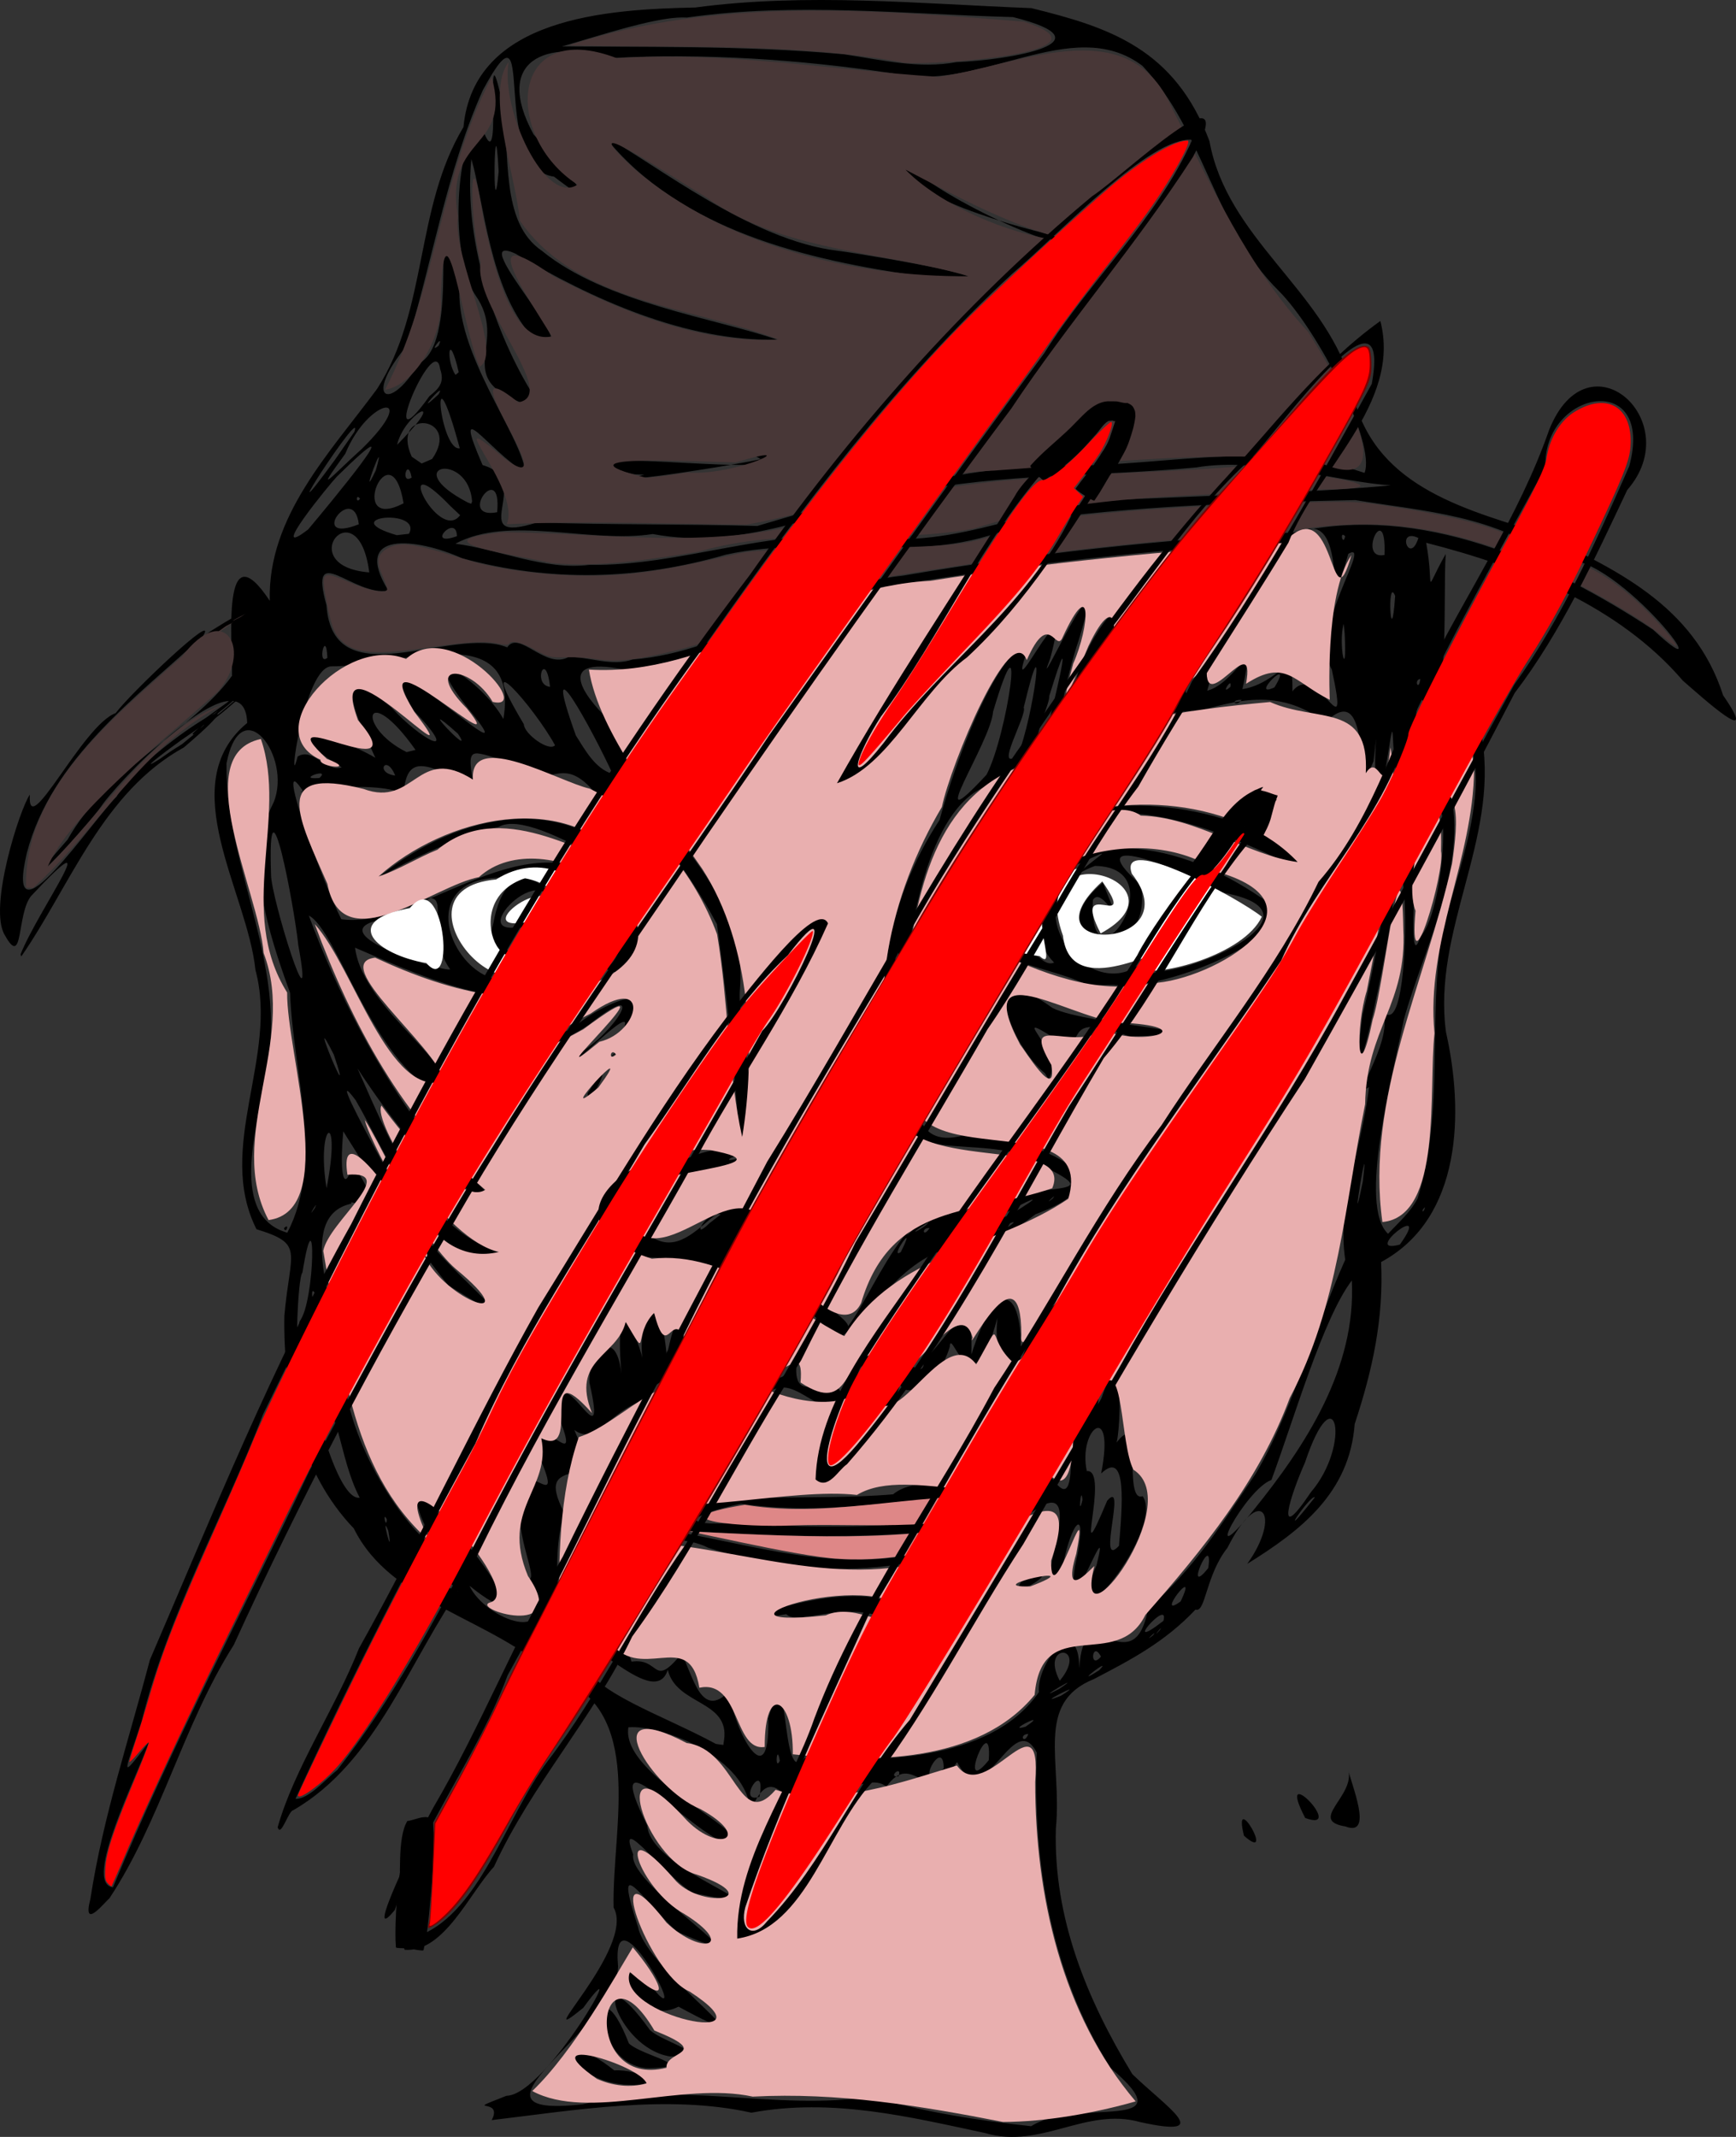 <svg xmlns="http://www.w3.org/2000/svg" width="1383.991" height="1702.797"><rect width="100%" height="100%" fill="#333333" stroke="none"/><path d="M815.89 2036.823c-60.36-12.906-122.085-28.18-186.468-16.25-66.771-14.898-141.85-1.791-207.04 5.916 10.047-18.984-25.666-4.63 11.792-19.393 32.047-.454 103.226-127.66 61.164-70.025-46.03 37.359 42.342-48.017 24.239-79.984-1.446-64.35 26.65-158.64-47.951-184.82-49.415-46.03-129.592-57.125-159.128-117.222-42.836-44.57-56.462-109.403-55.395-169.54 4.547-52.016 16.43-57.02-22.242-68.93-32.857-65.34 17.764-137.635-.828-206.643-6.368-62.091-65.72-147.814-6.587-196.765-1.64-55.65-93.169 35.763-114.552 63.877-18.696 27.169-80.467 87.941-28.547 28.985 30.476-55.13 99.22-86.41 131.024-130.473.463-26.106-8.851-118.288 30.09-59.734-1.853-67.065 48.078-118.09 85.518-168.803 40.897-63.43 29.844-143.648 68.905-208.707 8.326-87.781 115.492-93.8 184.766-95.25 88.996-11.884 178.526-2.99 267.993.503C915.245 358.95 967 376.08 994.588 449.476c13.903 76.847 89.36 117.565 112.162 190.025 11.782 80.502 81.82 100.727 148.118 121.217 62.766 29.118 126.123 58.482 149.245 130.438 31.377 45.418-17.823.602-32-11.61-51.488-60.015-129.75-90.848-204.729-109.947 6.984 38.215-2.872 41.29 15.612 8.89-2.55 33.424 4.424 141.445-19.73 115.539-21.71 48.716 54.136-30.724 48.847 32.18 12.68 80.666-39.74 152.5-28.936 233.284 14.25 63.12 13.098 148.4-51.731 183.245 2.11 44.786-6.656 85.531-21.053 129.085-4.108 54.978-43.047 84.971-85.67 111.418 28.1-39.145 10.349-64.92-15.788-12.744-17.29 21.672-17.388 52.193-25.447 49.177-24.489 25.866-50.867 39.645-80.892 55.322-47.589 19.058-25.218 65.463-30.424 119.128-2.075 71.617 25.007 136.64 60.99 195.769 27.404 26.579 66.97 51.504 6.284 38.188-43.244-12.206-79.243 21.84-123.556 8.743m36.621-5.48c36.384-23.434 125.461 6.591 63.204-46.55-47.355-74.794-62.185-163.702-58.797-251.143-18.965-36.764-40.97 50.977-63.49 7.556-25.637 38.38-34.364-10.645-56.379 19.537-16.67-14.044-58.34 22.365-63.227 4.32-13.57 28.03-25.423-33.551-45.314 15.804-1.217-42.343-69.729-69.65-97.146-67.378-6.68 41.238 109.724 87.309 76.804 92.213-34.329-15.146-100.07-91.349-61.786-13.944 2.679 37.837 124.03 71.204 36.662 53.865-23.534-14.213-61.638-66.672-47.843-30.902-5.094 25.462 120.638 100.185 34.602 61.361-29.264-27.333-50.904-65.38-30.622-3.122 7.146 35.712 117.744 109.522 32.13 63.118-38.42 19.924-60.314-61.234-15.533-9.08 20.313 19.581-38.418-86.749-32.639-23.032-1.034 51.022-136.258 121.65-28.385 109.954 76.019-19.687 151.836 5.64 230.17-6.144 41.768 12.265 85.944 19.106 127.589 23.567m-324.398-33.106c-48.547-4.41-56.153-49.658-8-11.38 20.72-1.193 44.62 13.326 8 11.38m19.878-13.058c-47.708-1.088-44.178-90.916-16.17-19.772 10.861 10.127 56.636 18.46 16.17 19.772m16.58-9.412c-44.922-7.175-63.216-86.765-16.011-21.046 10.298 9.859 53.448 20.441 16.01 21.046m71.311-206.945c5.628-31.8-19.295 6.475 0 0m62.189-12.793c-13.564-.64-7.49 14.135 0 0m21.375-1.54c-4.595-6.345-7.955 7.612 0 0m27.333-1.89c3.361-9.987-9.622 1.284 0 0m35.97-6.363c-.003-27.69-25.673 21.781 0 0m35.914-6.528c3.026-42.82-26.2 32.05 0 0m-166.57.448c-2.394-14.73-4.213 8.873 0 0m20.02-2.334c52.873 2.83 146.795 5.11 186.526-52.347-2.202-23.065 31.702-64.979 32.244-18.986 2.868-60.185 43.183 14.608 54.797-47.424 37.875-33.4 57.634-66.078 85.793-107.66 28.56-48.337 45.421-112.656 71.384-170.526-6.78-44.83 13.033-86.655 18.946-137.493-16.426 10.423 24.185-42.913 9.054-63.667 28.229 46.77 21.662-194.806 8.291-68.838-4.342 32.11-34.534 176.47-22.604 75.426 15.723-65.192 25.438-135.394 26.846-193.638-4.69-31.199-.059-54.195-8.822.208-18.026 36.478 2.218-106.797-9.125-9.22-16.793 42.065 1.27-70.977-38.529-30.703-37.638-29.466-74.299-15.918-99.12-9.898-39.5 1.4-59.035 14.72-82.549 12.283-16.296 28.523-26.479 6.994-41.59 17.821-19.751 12.62-27.674 17.316-42.01 28.786-50.055 13.108-66.22 111.778-69.654 162.994-8.462-39.94-6.9-53.585-8.32-3.864 1.244 28.942 3.375 86.571 9.515 24.995 17.323 19.882-17.228 119.208 52.501 93.384 44.01 6.93 134.203 33.954 50.348 65.176-30.084 22.957-51.248 27.233-50.896 24.201-53.206 1.737-76.527 55.115-107.831 76.253-37.277-49.031-100.593-64.098-154.085-66.315-69.5-39.215-40.84-71.139 30.963-76.555 43.576-22.34 73.672 1.167 20.947 7.541-38.657 4.515-112.944 10.525-47.705 51.163 39.172 30.357 61.92-63.468 96.36-4.818-11.925 28.644 64.332 69.449 62.68 77.932 24.362-32.281 55.645-126.4 106.308-84.874 24.983-37.077 107.003-13.753 52.67-41.164-41.347-32.821-118.235 2.82-119.738-52.03-22.705-77.415-9.96-159.094 33.742-225.476 11.995-44.745 44.114-133.134 72.788-143.159-27.2 74.546 36.177-60.617 15.302 14.856-16.203 41.247 50.004-104.15 22.865-15.015-9.278 26.426-23.837 94.737-1.693 30.009 8.363-32.324 48.194-85.882 23.21-20.043-18.933 35.926-20.6 80.858 5.773 21.895 16.732-38.837 39.722-47.44 18.347.196-16.506 60.367 55.386-81.76 31.48 3.811 3.292 5.955 40.056-43.769 25.285 4.43 23.333-6.072 38.805-49.722 28.088-1.233 30.459-4.86 40.248-37.09 39.884 1.724 19.94-25.813 46.346 51.97 31.394-17.309-18.252-32.67 33.353-103.56 13.135-92.28-21.95 77.506 6.46-58.644-50.529-8.641-103.94 4.344-207.227 17.124-309.565 33.447-76.638 8.49-140.14 60.95-217.393 67.416-60.613-12.191-26.976 26.93-9.182 42.834 20.177 78.584 108.85 124.344 101.686 211.511-2.782 28.845 22.1 116.48-.67 117.85-4.557-62.776-9.13-106.153-17.658-169.257-22.139-41.32-61.839-99.37-95.52-102.709-30.32-37.443-35.723.816-67.035-26.208-32.053-7.362-37.686-16.821-31.829 15.837-31.993-8.734-52.623-28.145-55.498 9.242-24.565-12.331-96.329-.175-79.81-1.657-25.143-39.33 15.22 72.365 30.216 101.51 61.053 8.333 141.136-77.066 209.678-31.856 38.746 27.195 34.792 87.473 1.829 71.632-55.331 48.803-141.585 8.275-200.582-17.085 6.654 51.323 89.965 96.77 67.04 116.394-53.061-25.253-81.4-130.478-103.869-141.97 21.942 59.525 54.288 123.12 95.057 176.376 18.278 21.178 83.16 68.383 20.605 36.164-43.595-28.695-117.587-151.516-97.77-133.946 36.47 65.883 57.014 162.172 133.604 190.034-48.98 21.797-89.18-79.003-114.131-121.467-35.99-48.21 80.607 154.237 43.078 89.47 13.196 36.173 119.583 113.213 31.094 58.216-33.178-38.822-98.36-146.04-84.065-123.02-3.19 34.775.481 50.899 7.635 26.202 33.786 50.474-5.387 25.52-1.085 31.48-47.346 10.275-9.446 91.123-5.857 133.652 1.182 54.06 48.808 129.996 79.93 145.726-21.724-20.858-36.18-78.72-1.383-27.325 25.885 19.588 79.168 99.033 21.348 52.455 12.216 26.967 74.846 50.926 46.125-5.192 11.857 3.13-16.618-47.527-.152-60.959-8.863-44.333 29.815 11.908 11.484-32.593-8.415-54.006 36.426 20.187 12.425-39.002.687-52.615 41.752 46.437 25.765-24.076-1.428-23.055 21.002-47.082 25.488-7.176-6.909-81.898 18.273-17.54 18.065-3.868-8.315-38.102 13.104-71.503 18.08-9.702 13.695-69.723 13.289 21.65 23.924 11.12 10.73-61.02 17.007-17.106 17.198 9.925.564-26.92 19.855-70.628 24.37-26.666 24.324-37.741 9.574 59.906 38.86 5.085-8.782 51.07 35.812.87 35.683 38.248 8.848-47.054 34.212-62.722 35.392-6.203 4.765-51.073 30.662-5.714 29.395-28.663 17.545-14.929 39.983-61.315 38-4.489 20.785-65.835 43.224-52.412 38.88 7.471 10.166-32.078 37.672-77.827 46.394-53.208 17.949-7.04-6.394 68.43 17.467 9.73 2.13 24.69.05 46.553-1.988 80.303 23.063-78.236 18.112 33.276 13.622 27.752 24.075-34.107 5.635 46.84 22.233 40.781 18.752 27.831-69.29 131.81-36.825 55.108 12.942-51.541-25.958 60.998-17.22 1.014 11.73-51.193-2.927-38.403-10.179 2.304-30.045 34.501 24.9-79.046-21.122-47.72-74.828 54.373-175.377 57.628-261.023 30.411-31.857-16.997-113.933 3.502-75.576-9.888 3.152-9.692-44.89 28.885-1.498-7.359 24-21.23 46.65-64.36 19.62-8.81 68.05-20.058 138.182-10.854 204.814-16.534 33.67-27.758 130.435 25.939 113.735-30.001 13.168 13.841 29.203 52.775 28.085-4.538 12.076-46.382-14.239-96.185-12.77-118.428-8.326 54.56-52.086 67.364-45.858 12.41-20.794 77.81-37.244 5.361-37.996 23.133-10.14 33.066-36.855 40.832-39.51 29.76-22.154 72.526-24.492-70.427-38.148 11.959-23.332 23.665-44.324-23.32-66.958-5.157-15.442-54.268-29.194-11.117-49.24 4.516-3.889-23.24-44.228-20.574-46.493.36-30.98 7.808-40.974 38.042-58.963 24.71 24.796 55.175-33.842 15.762-8.126 65.878-6.15 21.353-6.49 44.145-4.026 66.885 8.793 16.74-15.934 62.817 10.002 23.378-1.738 33.692 34.99-12.195 47.796 28.469 23.13-3.407 16.536 22.12 39.852-6.346 9.251 17.366 15.722 53.893 38.7 29.197-.83 23.269 32.14 90.693 30.39 22.225 18.101-59.268 8.892 57.545 29.263 31.59m76.6-104.503c-37.204-26.272-81.31.712-91.463-10.005-69.73 12.431 64.28-33.477 86.196-4.852 16.252-.165 27.685 16.054 5.267 14.857m95.83-35.707c42.937-18.136-12.381 18.643 0 0m-309.764-78.307c18.93-42.249 6.33 14.593 0 0m130.667-272.725c15.455-21.739 34.733-38.999 42.447-15.633 48.102 9.98-35.003 11.468-42.447 15.633m-166.552-38.424c26.183-40.806.22 16.28 0 0m364.57-15.83c-28.799-23.553-54.806-96.388 5.982-52.087 27.336 14.158 157.086 19.787 61.447 22.747-51.44-19.038-35.452 3.617-50.602 7.146-55.584-35.186.444 3.261-13.913 27.024zm-371.296-15.977c27.297-15.312 57.375-62.068 7.958-22.954-32.999 22.455-66.779 26.463-13.017 2.895 26.242-22.712 76.694-40.062 40.105 1.313 12.221-26.411-49.363 40.299-35.046 18.746m25.278 2.97c4.506-5.409 6.305-3.683 0 0m379.73-57.545c-34.901-17.29-122.857-24.419-58.788-59.008 47.209-75.779 135.276-52.797 196.987-10.658 46.611 25.367-78.704 76.327-116.835 69.803l-14.9.093zm59.603-10.782c39.835-3.993 130.164-48.624 46.434-63.013-21.51-14.32-118.55-54.552-63.096-5.47 11.024 70.962-89.79 47.391-30.522-1.991 21.737 53.51.012-.322-7.938 13.792-3.626 79.032 67.497-26.327 1.659-27.218-78.427 28.371 9.788 132.453 49.829 61.318-5.508 22.758-45.327 32.67 3.634 22.582m-86-6.903c-50.764-50.946 102.952-117.135 4.493-71.552-26.476 30.623-76.63 47.559-25.504 62.09 6.721.836 13.345 13.014 21.011 9.462m-540-66.778c52.1-43.037 130.456-70.324 189.56-22.486 50.12 54.074-61.448-36.721-92.25-18.875-34.13 8.554-66.841 24.002-97.31 41.361m724.687-12.922c-62.323-30.663-160.16-69.362-213.452-3.558 22.755-54.68 134.155-50.053 193.891-19.098 11.739-1.805 45.117 29.225 19.561 22.656M607.55 1724.156c5.207-32.492-37.947-27.892-44.796-56.511-11.227 36.377-77.386-48.02-67.472-5.97 9.572 24.798 62.233 41.42 105.89 65.047l5.88.835zm242.628-5.38c-7.94.249-3.263 9.098 0 0m-2.236-5.76c20.98-14.167-17.98 5.178 0 0m28.323-24.739c24.13-14.917-25.574 10.58 0 0m-1.35-5.455c23.277-15.74-25.519 13.35 0 0m.36-6.446c23.805-29.017-16.389-30.596 0 0m31.484-8.425c12.31-12.781-24.392 15.601 0 0m1.354-10.803c-7.15-13.849-9.536 11.412 0 0m41.503-16.992c4.978-6.089-8.98 7.244 0 0m8.28-11.486c5.33-19.446-35.553 27.519 0 0m-2.947 7.486c4.332-6.628-7.584 8.418 0 0m16.684-23c15.55-32.472-21.83 16.002 0 0m-575.853-7.667c-31.892-37.737-43.115-17.38 0 0m597.894-18.928c4.504-31.618-20.703 25.89 0 0m-244.895-9.11c38.344-2.788 140.874-49.795 49.693-22.391-80.46 9.635-161.938 6.117-242.36.337 64.107 9.836 126.52 31.913 192.667 22.054m173.69-8.625c2.58-30.865 6.897-77.654-14.203-57.61 11.604-59.155-18.682-35.838-11.44-1.922 19.172-1.944-12.87 93.336 16.244 23.618 16.126-18.49-8.79 55.94 9.4 35.914m-582.535-11.903c-6.637-16.876 4.588 26.403 0 0m690.095-16.879c41.575-51.485 81.639-112.962 78.075-182.623-22.876 29.942-46.008 110.051-64.087 158.944-20.688 7.317-58.958 79.481-13.988 23.68zm-278.583 11.613c34.354 2.381 158.36-22.484 58.667-23.835-65.066 5.095-124.012 16.874-189.013 7.534-38.888 8.369-54.64 18.433-1.153 15.097 43.792 3.723 87.562 3.91 131.499 1.204m327.176-21.383c-3.217-3.072-34.192 43.228 0 0m-3.188-4.092c32.715-38.194 19.865-96.865-4.692-23.654-11.48 25.783-25.105 68.166 4.692 23.653zm-736.655 21.562c-3.811-7.148-.5 8.718 0 0m-21.633-17.241c-17.339-33.552-15.214-73.813-36.992-84.958 3.758 26.212 21.88 87.494 36.992 84.958m576.206 1.653c-1.107-13.037-3.67 16.502 0 0m-601.11-119.607c-9.577-26.3 1.659 31.289 0 0m-23.028-22.393c12.605-16.053 13.406-107.812 2.303-39.107-4.159 4.39-5.915 79.84-2.303 39.107m12.232-22.491c-3.862-7.387-2.023 11.43 0 0m353.333-28.672c-2.228-4.609-5.747 7.226 0 0m113.737-4.17c14.292-28.295-10.107 6.647 0 0m397.882-6c27.181-37.664-32.024 8.717 0 0m14.168-36.783c21.932-70.706 7.56-142.804 20.018-215.363 12.333-45.804 56.406-159.1-7.08-166.234-22.644 28.011-33.035 93.62 12.616 54.593 15.33 61.75-20.56 126.6-36.562 184.57-9.4 46.722-36.519 148.47-12.554 170.626 8.312-8.982 17.873-17.157 23.562-28.192m-901.12 27.318c29.542-56.629 4.344-128.644 2.196-191.14-17.44-48.571-36.819-105.78-13.086-151.773 14.916-36.534-25.91-90.242-37.593-31.076-1.138 86.144 53.503 167.85 29.388 255.312-4.548 35.686-27.608 105.387 19.095 118.677m-2.667-3.536c4.785-5.076 1.656 5.257 0 0m500.667 2c9.415-11.853-12.548 12.036 0 0m13.333-6.98c-23.225 14.666-1.926 4.504 0 0m.754 4.84c-6.787-.897-5.522 8.301 0 0m-166.57-10.823c-10.763-4.548-25.178 22.89-8.901 6.891zm229.483 9.645c16.732-11.56-25.29 9.858 0 0m1.667-9.68c57.46-35.036-48.176 20.824 0 0m-554.774-5.002c4.307-9.224-7.946 11.502 0 0m885.183-.702c-3.774 2.578-1.584 5.8 0 0m-49.73-20.215c6.242-51.423-11.732 57.32 0 0m-247.176 13.25c4.978-6.087-8.98 7.245 0 0m-578.88-8.278c12.602-64.525-8.692-52.85 0 0m329.377-24.055c-1.372-4.942-18.356 5.427 0 0m-323.61-82.395c-23.848-47.417 18.46 54.574 0 0m196.75-56.202c75.673-28.698 1.886-113.16-57.81-84.758-104.878-4.026-9.932 144.35 33.25 49.93 17.36-84.531-66.857-8.057-29.53-10.111 59.427-30.082-35.194 73.33-15.348-4.101 16.257-87.633 96.042 14.144 24.514 41.077-57.383 9.209 54.144 13.092 44.924 7.963m-225.04-30.894c-3.112-30.363-24.9-146.387-21.741-56.227-.026 18.134 35.887 133.244 21.74 56.227m121.096 19.158c-26.436-35.932 16.056-81.317-48.708-40.66-66.575 9.202 44.04 43.19 48.708 40.66m773.454-26c21.357-22.266 28.069-159.01-2.916-85.423.979 13.46-8.344 119.716 2.916 85.423m-716.99 10c28.075-49.153-38.724 10.91 0 0m371.078-139.04c16.757-31.716 32.095-140.466 5.243-50.267-1.831 24.97-58.58 107.773-5.243 50.267m-531.825 2.586c9.836-8.94-20.041 1.689 0 0m60.42-1.967c-7.132-17.783-16.6-2.004 0 0m173.333-1.284c-15.916-34.785-58.995-113.433-29.288-30.628 7.313 11.456 15.335 26.553 29.288 30.628m-216-5.235c-61.173-38.483-4.627-26.333 26.85-7.608-5.996-14.234-44.886-88.892 12.744-40.165 23.224 25.641 57.362 44.005 17.817 2.415-45.97-77.49 102.717 70.534 41.794-3.637-42.15-54.072 12.157-21.003 29.72 10.454 13.615-82.543-84.456-41.717-136.814-41.927-22.297-.64-35.916 106.578-27.238 71.871 12.162-7.749 22.744 12.763 35.127 8.597m538.915-9.367c12.807-30.685 23.687-116.887 4.836-38.255 3.051 5.749-24.444 52.236-4.836 38.255m-480.03-4.516c-39.788-56.285-48.393-18.882-7.136 1.737zm111.233-3.685c-16.83-30.918-66.341-86.458-24.852-16.724.077 7.435 19.828 22.053 24.852 16.724m389.586-2.568c8.122-29.504 26.837-109.645 4.378-36.598 1.065 5.743-17.913 42.895-4.378 36.598m-467.037-6.684c-38.883-34.71 15.698 23.216 0 0m487.73-3.573c10.931-27.753 35.254-100 8.32-30.876 1.795 4.581-19.687 35.686-8.32 30.876m48.39-9.99c-9.555 2.95.837 3.957 0 0m-3.157-27.135c15.095-58.39-38.818 73.84-1.104 3.472zm91.81 13.716c-10.17-.183-4.217 6.5 0 0m-62.588-4.065c21.292-50.716-23.246 2.918 0 0m25.865-5.193c11.15-33.75-22.324 18.252 0 0m-514.574-1.109c-3.554-31.08-14.36-1.279 0 0m542.413-.082c1.727-9.086-8.985 8.397 0 0m35.088.524c16.981-27.846-21.27 9.903 0 0m116.263-6.745c-5.586.953-1.052 10.394 0 0m-61.078-43.906c-4.669 16.997 2.956 49.063.777 7.67zm-566.783 28.426c76.71-5.987 139.133-59.047 215.39-66.813 102.943-17.558 207.262-29.006 311.898-34.39 100.67-23.112 202.89 22.677 286.151 77.44 62.81 58.461-35.784-69.455-76.151-54.565-49.93-36.764-105.091-39.513-161.288-48.7-88.068 1.986-176.857 4.525-264.22 17.069-73.356 38.09-158.638 8.893-237.553 26.437-69.657 20.11-139.826 22.125-210.273 2.84-36.061-16.15-88.79-22.614-58.781 25.78-27.788 5.09-63.9-41.123-49.326 11.735 5.242 74.443 99.794 15.809 144.107 33.481 9.531-14.19 30.472 18.172 48.976 7.64 17.032.039 34.313 7.764 51.07 2.046m-243.424-1.369c-1.09-24.413-8.648 7.133 0 0m851.25-49.252c-6.722-17.125-3.346 48.42 0 0M324.79 793.19c-8.888-68.994-62.637-4.965 0 0m175.275-6.01c71.936 1.226 143.005-28.857 217.8-22.99 76.178 12.971 141.3-28.969 216.973-29.447 64.866-2.722 155.274-6.015 204.43-10.953-39.841-2.086-104.333-22.858-155.154-14.241-76.788 7.349-154.684 4.544-230.638 20.123-67.08 14.415-131.422 46.416-202.69 32.95-50.239 7.859-114.566-15.506-157.319 7.727 33.528 4.168 71.19 21.358 106.598 16.831m634.092-7.891c1.806-45.8-22.469 4.72 0 0m27.025-13.51c-17.988-8.64-7.168 22.504 0 0m-766.517-1.447c-.193-18.762-26.137 9.48 0 0m708.115 0c-4.904-4.86-1.598 8.653 0 0m-826.727-5.37c13.696-16.257 90.712-108.673 22.893-42.116-5.37 5.563-56.907 68.38-22.893 42.117m80.394 3.457c11.015-20.75-59.926-13.49-9.7 1.122zm-40-7.564c-4.094-34.705-41.792 16.582 0 0m317.667 1.348c74.733-22.185 148.53-43.641 227.273-48.342 85.585 3.958 173.527-22.64 256.854 6.048 9.14-23.688-37.098-113.691-68.366-145.043-52.06-51.39-58.79-126.264-108.651-179.287-55.999-42.625-131.523 22.798-199.682 5.841-74.14-10.875-149.293-16.2-224.253-12.074-51.303-15.191-93.872 1.265-61.575 60.718 15.56 18.293 66.233 72.299 16.4 33.807-53.247-7.619-11.713-152.502-56.918-68.69-29.112 65.482-40.033 136.723-61.002 204.013-33.994 41.02-14.035 53.649 10.149 13.522 35.586-18.011 5.458-150.801 32.516-63.095-4.773 54.092 49.558 120.341 52.446 150.143-29.97-17.986-59.402-64.522-34.191-6.091 42.624 12.158-15.64 64.405 43.398 45.748 58.426 1.91 117.574 1.16 175.602 2.782M521.544 711.91c-50.704-20.644 161.69 8.954 107.559-12.825 92.36-6.542-140.696 29.14-84.993 16.292l-7.745-.33zm-75.431-53.963c-55.667-21.18-9.525-46.907-36.698-85.638-22.65-33.881-14.253-140.789 6.958-129.154 15.34 37.02-.961-94.654 14.087-25.603 7.405 42.994-1.877 96.33 31.981 119.415 51.036 41.77 139.71 54.003 187.492 70.758-72.9 1.815-148.754-32.869-208.602-68.523-45.113-20.489 69.51 97.168 12.324 64.924-33.041-37.879-37.384-105.997-47.463-140.304-6.915 68.428 22.382 147.552 52.715 193.243l-5.953 2.553zm-18.179-184.125c-3.43-66.043-5.185 54.583 0 0m336.845 83.346c-90.964-12.833-192.789-36.465-252.666-111.765 42.155 23.198 116.92 83.23 186.099 91.487 30.53 4.077 169.786 28.306 66.567 20.278m116.667-30.356c-37.526-6.805-138.514-36.191-128.45-59.388 33.719 32.836 148.849 82.164 137.952 60.383zM389.274 740.127c-48.755-50.559-9.338 30.58 7.956 7.485zm37.458 5.116c4.116-43.035-32.846 6.323 0 0m-74.586-7.135c-10.323-61.46-46.65 24.457 0 0m54.633-1.436c-3.055-40.596-59.795-28.668-3.487.82l2.753 1.013zm-93.86-55.516c8.566-24.046-72.058 99.843-15.401 22.175l6.402-9.24zm4.527 53.333c-3.407-4.783-3.407 4.783 0 0m1.333-39.65c48.191-47.146 5.519-41.893-13.093 3.775-27.172 37.09-9.658 16.645 13.093-3.776m11.27 16.908c9.91-34.988-15.206 32.496 0 0m28.524 5.878c-3.231-17.343-9.32 6.22 0 0m16.296-14.803c24.113-34.337-33.83-41.042-16.246-1.842l7.928 5.442zm22.078-8.492c-24.384-90.03-16.134 2.527 0 0m-45.396-7.508c36.464-37.629 1.295-20.634-4.6 4.746zm29.708-55.798c-4.345-32.447-52.66 83.533-8.474 21.68 8.082-6.33 12.128-11.235 8.474-21.68m-1.247 20.262c7.61-12.79-22.48 21.17 0 0m16.1-17.59c-8.264-35.592-10.38-9.018-2.552 2.126zm-16.037-21.162c5.07-11.08-8.99 7.277 0 0m412.704-225.94c43.079-1.73 125.02-15.974 45.223-35.898-86.662-2.33-173.847-11.959-260.02.366-36.139-2.311-134.129 39.698-118.913 22.75 81.626 1.157 162.817-.896 244.146 6.532 29.556 4.372 59.496 11.788 89.564 6.25m229.356 1413.273c-9.658-38.85 26.12 23.055 0 0m80.838-7.401c-30.05-4.823 7.94-24.092 2.332-45.175 1.638 10.04 20.917 54.211-2.332 45.175m-32.016-6.72c-25.19-48.387 33.712 12.313 0 0M46.779 1097.541c14.123-35.533 71.339-113.565 8.524-46.608-11.77 14.05-5.995 58.62-21.01 31.386-13.546-21.376 11.924-100.926 19.894-112.014-2.362 38.867 41.968-55.458 68.386-64.95 12.192-16.315 82.233-82.634 69.884-61.756-53.878 49.725-121.275 98.314-140.722 173.41-18.598 79.507 53.647-27.943 71.71-45.229 16.753-33.86 131.728-105.475 53.518-39.096-64.615 35.485-90.485 109.928-129.59 166.531zM175.614 929.98c59.374-47.89-52.914 33.782-18.168 12.145l9.462-6.615z" style="fill:#000;stroke-width:1.333" transform="translate(-30.394 -337.078)"/><path d="M829.963 2027.942c-65.958-12.902-131.89-23.764-199.458-20.183-56.42-12.216-130.56 19.71-175.797-4.44 32.88-31.273 66.27-91.583 80.161-114.503 20.2 23.867 35.264 52.52-2.332 19.644-12.488 34.897 119.158 61.833 47.548 15.513-32.588-13.574-72.406-124.623-18.316-54.82 28.161 26.693 55.782 19.062 14.312-6.876-36.657-19.862-57.74-84.844-8.476-28.227 20.167 24.952 76 16.928 18.262-3.221-41.768-11.201-72.283-113.232-10.121-45.548 26.325 29.344 56.34 17.244 13.066-6.647-39.495-15.967-86.009-92.104-10.921-52.594 39.419 4.695 41.419 71.32 70.852 37.206 43.83 14.877 103.819-7.104 144.544-19.326 23.073 32.586 68.081-58.257 62.384 13.185.084 89.954 21.027 185.012 80.11 254.455-32.076 9.171-71.57 16.353-105.818 16.382m-284.093-30.748c-5.69-15.027-93.144-40.854-39.632-3.61 12.26 5.505 26.579 7.366 39.632 3.61m15.889-12.45c-1.266-13.614 37.31-10.84-9.662-29.633-45.273-76.81-59.133 47.008 9.662 29.634" style="fill:#e9afaf;stroke-width:1.695" transform="translate(-30.394 -337.078)"/><path d="M662.424 1734.963c.629-44.79-22.484-57.95-22.382-5.829-24.774 3.812-19.56-53.972-52.088-47.195-8.243-49.429-47.729-.697-73.689-39.363-21.94-9.082-35.632-14.697-37.403-5.047-2.082-57.22-.373-111.191 14.99-155.3 35.21-11.245 75.387-64.525 107.185-34.518 14.89-29.07 36.623-31.124 46.836-1.714 32.148 12.377 71.451 12.605 75.516-12.99 14.026 73.53 59.004-46.425 87.286-8.75 23.134-40.54 6.692-21.408 29.823-1.105 29.059-12.631 35.138-55.687 41.835.693 7.427 25.422 13.98 137.245-23.612 73.862-12.806 53.69-100.356 4.702-143.144 30.603-51.699-5.883-143.456 17.98-168.22 2.175 19.372-31.203-82.385 60.68-16.489 34.59 86.24 1.577 173.644 43.313 260.061 9.675 34.973-7.756 107.53-75.305 79.443 5.988-.528 46.323 31.659-67.205 20.062-5.642-13.06 43.705 17.161 5.04 14.227 10.584-16.899 69.52 73.87-50.574 31.37-77.438-10.764-20.38-7.73-93.535-26.023-64.615 3.105-33.884.437-66.014-9.922-53.22-4.543-75.56-56.28 42.81-53.443 10.31-.023-73.273-45.227 18.75-38.846 2.285-11.916-43.918-68.209 74.527-75.165 12.564-29.753.965-20.52 50.62-62.007 23.154 3.545-43.027-25.374 22.016-29.822-35.056-18.85 2.175-27.304-25.473-34.953 19.406-6.408-64.368-23.347 42.691-28.366-21.967-10.626-17.444-13.552 20.56-23.623-17.846-17.444 17.902-3.32 40.002-22.643 7.196-6.583 27.614-44.247 29.698-26.83 72.704-45.025-50.467-6.5 36.516-40.488 19.96 8.419 40.154-33.093 56.155-10.571 109.863 35.75 51.583-49.317 25.454-29.375 20.766 28.939-10.757-93.862-138.773-48.881-48.422-66.083-58.317-70.352-150.855-84.962-231.492 4.408-23.282 61.289-63.927 19.275-60.66-9.818-64.727 80.64 81.656 60.937 63.97 17.722 37.225 82.908 58.573 25.569 11.193-27.415-23.171-70.878-106.452-72.58-118.826 25.173 39.892 49.482 118.755 106.932 105.166-43.606-9.353-101.457-104.2-93.71-116.639 17.139 23.524 62.826 80.062 82.699 67.15-65.422-55.052-106.605-132.748-135.922-211.734 31.038 34.31 59.465 139.457 103.588 125.13-8.105-28.852-92.538-93.983-55.424-98.4 58.973 27.436 131.41 48.64 190.293 12.147 66.8-46.166-55.571-123.564-107.537-76.307-36.538 6.901-109.161 67.535-120.833 5.327-22.548-51.606-46.443-94.59 28.854-75.595 40.853 15.144 42.987-35.728 87.16-7.454-2.615-40.343 69.453 2.045 92.91 7.146 47.097 22.266 84.13 68.124 101.775 116.175 9.033 53.325 8.547 110.172 19.998 161.533 10.983-66.638 7.322-153.085-31.772-213.609-33.257-48.372-82.38-108.304-90.431-158.91 96.972 5.949 176.287-66.248 272.129-70.711 93.324-14.839 187.49-23.608 281.686-30.22 42.108-45.982 36.833 70.006 54.107 9.72-22.009 31.74-17.057 119.373-17.292 115.306-28.93-14.338-34.968-33.243-66.748-12.76 8.501-46.983-36.336 32.444-30.897-16.426-38.076 48.187-6.627-45.982-39.692 6.433-39.445 65.777 13.842-72.219-29.199-6.375-9.771 24.5-36.824 61.706-18.286 8.401 19.153-26.438 16.956-73.618-7.612-22.025-9.762 22.93-26.434 65.408-12.048 13.806 13.206-29.802 15.375-72.39-8.418-21.001-5.628 13.602-10.363-23.164-28.659 18.294-12.622-32.8-60.891 83.801-67.646 116.996-41.865 70.513-60.404 156.265-36.939 236.485 3.428 58.33 143.491 23.202 124.888 67.372-61.671 21.278-128.247 10.154-152.32 91.356-16.553 34.63-71.974-35.595-73.274-60.157-30.903-54.353-96.367 60.902-120.566-23.14 12.32-22.747 145.125-25.015 73.518-38.445-60.35-4.876-139.581 56.867-46.545 86.547 58.518-7.048 115.283 43.003 153.436 61.656 41.555-67.124 118.845-69.122 178.558-109.428 23.679-80.482-148.653-10.535-121.758-104.068 1.954-17.95-7.027-63.654-11.659-20.21-3.418-17.078-7.466-102.27 3.405-43.736 7.021-66.5 19.692-147.19 89.893-175.828 59.447-35.259 130.33-45.622 200.974-52.006 37.683 16.77 79.273-.115 76.315 56.752 11.187-18.232 14.108 26.524 19.679-20.52 8.442 48.323-6.824 134.425-18.897 193.904-8.975 28.162-7.838 83.291 4.732 22.807 9.426-28.01 22.975-161.797 24.391-72.019 3.076 60.473-29.319 78.65-30.444 139.614-16.17 79.845-21.016 160.508-60.099 234.118-24.393 65.793-69.372 120.867-115.09 172.808-22.573 46.07-82.648-2.226-88.273 63.708-45.26 55.09-132.508 54.101-192.817 47.322zm99.435-106.288c-25.809-49.53-188.974 8.237-73.17-4.386 24.715-11.294 52.896 15.07 73.17 4.386m89.894-27.46c52.245-19.734-42.887 1.095 0 0m-310.717-82.143c14.926-26.209 5.155 16.48-3.888 3.865zm151.647-275.631c72.024-4.04-33.428-43.374-22.456 2.768l8.519-1.2zm-185.232-39.798c34.555-47.015-39.972 33.919 0 0m361.157-17.884c-24.88-42.677 14.658-10.71 41.663-27.658 33.614 13.145 76.13-2.185 18.266-5.903-35.814 2.284-126.511-61.389-84.856 17.224 3.315 3.83 29.573 46.765 24.927 16.337m-360.37-18.532c32.991-7.672 41.393-56.4-7.03-22.444-34.002 16.474-58.784 41.889-5.823 12.516 84.628-62.637-46.864 59.246 12.852 9.928m13.27 10.16c-4.345-6.276-6.516 6.077 0 0m426.956-56.85c50.028-1.969 145.282-60.98 54.141-88.234-62.072-44.267-174.499-7.839-182.195 61.154 39.417 18.614 83.534 36.848 128.054 27.08m-569.32-106.349c50.037-41.844 115.395 4.91 152.936 13.452-49.976-63.583-147.26-39.096-199.912 7.86 16.396-5.405 30.966-14.944 46.975-21.312m685.79 9.806c-47.02-49.94-142.74-59-204.47-27.14-45.854 46.96 47.625-33.934 79.409-9.827 44.077.852 85.443 31.694 125.06 36.967" style="fill:#e9afaf;stroke-width:1.695" transform="translate(-30.394 -337.078)"/><path d="M1132.484 1310.854c-13.687-98.309 34.518-191.609 55.545-285.623 4.727-32.925 9.447-74.513-30.218-52.408-18.49-45.618 43.01-88.094 47.785-22.773-.596 71.544-38.699 137.655-31.579 210.39-4.984 44.8 6.62 146.025-41.533 150.414M244.502 1309.279c-34.834-65.646 22.978-142.465-3.928-212.733-3.743-48.864-60.693-158.208-2.194-170.587 21.627 62.413-19.667 137.227 20.932 202.012-.549 48.384 41.766 173.868-14.81 181.308" style="fill:#e9afaf;stroke-width:1.695" transform="translate(-30.394 -337.078)"/><path d="M1158.895 1062.817c-12.4-30.253 22.71-130.002 20.316-47.637 3.536 16.217-26.448 116.84-20.316 47.637M285.95 942.501c-50.69-22.888 19.623-100.1 68.182-80.336 35.972-33.485 101.95 41.948 69.035 34.205-17.502-29.914-57.282-31.628-20.525 5.297 39.892 49.562-86.283-68.864-41.924 2.64 50.498 66.066-73.727-71.418-44.928 6.617 49.365 57.478-77.12-17.6-24.773 30.888 25.467 9.543-6.786 6.598-5.066.69" style="fill:#e9afaf;stroke-width:1.695" transform="translate(-30.394 -337.078)"/><path d="M434.294 754.793c12.605-28.414-58.524-100.615-1.116-51.922 51.173 36.9-50.65-94.094 10.397-45.193 33.566-5.598-37.021-77.658-29.885-111.437-9.112-32.397-9.52-110.48 1.952-35.369 6.833 30.26 21.084 101.636 54.579 94.26-17.15-29.005-64.652-94.965 1.197-48.017 55.393 28.623 116.195 53.631 179.742 50.549-69.515-26.736-160.43-28.634-206.368-94.754-3.346-37.382-27.706-100.763-8.95-126.396-6.51 37.928 29.45 114.87 54.975 97.675-59.314-38.038-54.904-133.69 31.347-100.743 85.758-5.554 170.835 9.246 255.881 14.852 61.35-7.642 151.25-54.846 186.224 23.971 31.963 62.646 60.693 127.182 109.063 179.364 17.597 28.237 86.605 140.394 4.285 101.946-89.513-8.116-179.602 3.922-268.946 9.384-62.575 6.134-121.863 31.335-182.927 42.184-63.696-.634-128.955-3.185-191.45-.354m143.99-41.174c40.202 2.87 96.463-25.584 38.592-8.069-23.849-.203-151.383-7.65-71.374 12.258 10.99-.873 21.891-2.528 32.781-4.19m224.562-156.39c-70.148-20.538-148.206-18.971-210.193-63.458-24.383-14.238-113.26-74.183-55.465-21.131 71.891 60.493 173.56 85.298 265.658 84.588m89.825-27.26c-47.033-6.568-107.389-40.72-140.455-57.748 31.398 32.152 97.772 58.073 140.455 57.749" style="fill:#483737;stroke-width:1.695" transform="translate(-30.394 -337.078)"/><path d="M748.612 386.464c-87.423-15.4-176.493-11.031-264.847-13.264 116.823-38.468 242.287-28.391 362.8-18.875 82.947 26.322-94.218 36.293-97.953 32.14M503.712 861.99c-4.661-.802-14.576-1.331-22.033-1.175-12.732.266-14.238-.098-24.715-5.969-10.77-6.035-18.984-7.892-20.936-4.733-.546.884-3.595.901-7.303.04-10.578-2.456-25.269-1.74-55.22 2.694-42.924 6.354-59.65 5.228-70.318-4.734-6.276-5.86-8.519-11.527-12.285-31.043-4.794-24.844-4.156-25.443 17.333-16.262 17.263 7.376 31.28 9.84 30.81 5.416-.148-1.398-2.013-6.54-4.145-11.428-4.817-11.047-3.368-16.86 5.28-21.194 10.153-5.088 20-3.571 62.69 9.654 33.724 10.448 86.821 15.058 128.727 11.177 20.71-1.918 45.025-6.418 84.82-15.696 12.67-2.954 23.7-3.522 91.52-4.71 86.25-1.51 95.805-2.623 126.003-14.665 15.74-6.277 22.013-7.483 59.964-11.533 49.098-5.24 106.12-8.594 175.875-10.347 40.417-1.015 43.698-.856 71.182 3.457 63.079 9.9 91.157 18.63 120.788 37.55 6.907 4.41 10.747 5.703 16.948 5.704 15.764.003 43.823 17.879 68.255 43.486 12.645 13.253 21.471 24.305 19.41 24.305-.598 0-5.888-3.95-11.756-8.779-20.576-16.93-73.006-46.05-110.395-61.312-37.613-15.354-71.672-23.734-107.487-26.447-19.808-1.5-53.35.143-67.793 3.322-4.194.923-25.168 2.85-46.607 4.284-88.943 5.945-165.601 14.755-263.543 30.288-44.055 6.986-57.956 11.043-103.325 30.154-49.35 20.788-66.566 27.14-86.494 31.912-34.295 8.213-47.845 9.58-65.25 6.584" style="fill:#483737;stroke-width:1.695" transform="translate(-30.394 -337.078)"/><path d="M470.252 785.753c-24.832-5.967-111.354-17.221-39.029-24.495 89.167.34 181.411 16.951 267.392-16.059 104.178-32.992 214.954-27.792 322.596-36.587 36.106 3.022 150.418 18.16 59.156 18.59-91.814 5.307-185.253 2.505-273.832 31.137-72.602 13.327-147.72-2.77-219.668 18.46-38.457 5.93-77.616 12.57-116.615 8.954M337.35 647.668c40.688-77.78 43.868-170.625 85.01-249.046 16.568 57.945-38.232 45.759-26.894 110.68-4.684 33.126 37.018 109.115 17.252 120.02-12.863-27.707-28-143.945-30.985-55.637 2.825 28.403-18.757 69.815-44.382 73.983" style="fill:#483737;stroke-width:1.695" transform="translate(-30.394 -337.078)"/><path d="M182.192 856.727c14.428-19.334 76.779-43.488 21.713-18.441-61.44 45.183 61.614-39.905-5.612 2.34-56.991 42.217 2.503-3.854 28.812-15.253" style="fill:#483737;fill-opacity:1;stroke:#000;stroke-width:1px;stroke-linecap:butt;stroke-linejoin:miter;stroke-opacity:1" transform="translate(-30.394 -337.078)"/><path d="M222.868 887.234c-29.394 26.858-60.735 52.935-16.101 17.795 48.236-40.131-14.89 6.506-32.201 19.49-15.344 14.403 48.512-31.743 48.302-37.285z" style="fill:none;stroke:#000;stroke-width:1px;stroke-linecap:butt;stroke-linejoin:miter;stroke-opacity:1" transform="translate(-30.394 -337.078)"/><path d="M51.184 1044.353c-2.054-79.038 70.234-135.787 124.167-184.018 35.51-46.472 56.798-3.182 28.318 28.23-45.38 40.55-117.566 97.266-135.328 139.315 42.91-42.566 87.653-111.667 138.87-128.85-64.444 33.037-98.505 98.86-150.47 145.612z" style="fill:#483737;fill-opacity:1;stroke-width:.847" transform="translate(-30.394 -337.078)"/><path d="M699.58 1579.247c-34.83-1.616-134.02-26.378-124.336-22.084 86.268 3.955 174.568 10.386 259.157-9.972-40.312 23.507-88.195 34.86-134.821 32.056" style="fill:#de8787;fill-opacity:1;stroke-width:.599" transform="translate(-30.394 -337.078)"/><path d="M661.59 1552.636c-34.347 1.661-114.135-3.754-37.342-16.473 74.193 12.425 148.576-14.432 222.275-4.38-50.722 28.148-125.655 18.515-184.933 20.853" style="fill:#de8787;fill-opacity:1;stroke-width:.599" transform="translate(-30.394 -337.078)"/><path d="M939.302 1109.316c40.193-34.72-54.988 33.344-61.482-26.678-30.903-85.255 103.734-41.7 30.04-1.782-24.82-48.189 31.164 1.551 1.311-41.405-66.394 60.223 71.039 54.64 23.565-6.168-11.929-33.424 86.044 20.047 103.616 34.308-14.469 30.74-82.941 48.081-97.05 41.725M445.71 1121.25c-1.15 1.112 68.73-71.297 3.235-84.341-57.69 19.107-9.058 105.689 7.8 33.592-66.589 16.08 34.143-58.107 11.683 9.353-20.737 95.17-134.65-33.62-42.52-41.968 71.262-45.29 144.802 85.003 45.435 84.326l-15.306-.4z" style="fill:#fff;fill-opacity:1;stroke-width:1.695" transform="translate(-30.394 -337.078)"/><path d="M370.331 1104.512c-39.476-6.605-69.692-33.586-13.208-43.787 27.532-34.214 37.134 71.548 13.208 43.787M859.155 1098.943c-96.565-10.423 90.39-113.181 12.709-48.364-25.246 7.24 3.626 62.963-12.71 48.364" style="fill:#fff;fill-opacity:1;stroke-width:1.695" transform="translate(-30.394 -337.078)"/><path d="M951.398 1138.125c-7.936-24.592 13.218-45.274 4.874-6.27 35.883-10.103 50.252-61.658 73.782-90.797 28.5-34.835 48.47-75.32 75.685-111.268 30.226-51.988 65.543-100.843 92.884-154.617 35.332-55.63 69.94-111.76 106.066-166.782 23.24-42.141 57.103-77.67 78.46-121.167 36.977-48.007 67.799-100.482 98.552-152.564 11.288-58.358-50.823 23.261-66.322 38.52-34.656 29.241-58.942 67.917-88.974 101.556-36.583 50.11-74.27 99.426-105.175 153.37-41.191 63.844-82.238 127.777-117.169 195.345-34.183 56.772-62.234 116.937-96.164 173.8-16.77 42.08-47.089 77.289-61.823 120.394-18.426 21.26 13.125-39.137 20.9-52.213 26.142-41.692 45.146-87.102 71.118-128.932 35.65-68.523 74.442-135.424 112.128-202.775 51.101-76.797 95.157-158.372 152.572-230.855 29.72-40.345 60.444-80.403 95.309-116.325 28.508-28.689 54.346-61.498 88.31-84.154 11.703 42.45-34.88 76.443-50.407 113.732-27.105 41.992-56.499 82.305-82.315 125.158-31.777 38.796-52.86 84.226-82.638 124.446-34.482 56.418-71.51 111.325-102.217 169.92-32.452 46.328-57.74 97.028-92.616 141.706-21.398 41.863-55.057 75.772-75.838 118.19-13.637 13.793-27.414 44.16-48.982 42.582m182.385-5.751c-.908-40.611 28.522-75.65 42.296-112.982 24.498-61.064 66.547-112.616 98.602-169.539 31.618-44.337 57.214-92.515 91.716-134.795 28.722-41.722 62.783-79.59 86.117-124.926 28.425-30.427 40.404-69.533 58.617-105.74 22.251-42.206 51.227-81.51 67.819-126.122 21.459-50.351 75.742-4.445 42.847 30.788-18.139 35.866-36.132 72.766-61.74 104.208-36.975 66.835-75.74 132.637-115.09 198.11-54.576 77.558-104.873 157.77-154.355 238.609-27.975 39.92-50.864 82.969-81.48 120.875-26.233 24.998-36.875 76.183-75.349 81.514m16.422-8.89c30.81-29.592 48.798-71.416 78.223-103.383 38.613-59.904 77.277-120.012 114.789-180.614 38.535-65.037 85.507-124.874 123.315-190.43 31.34-53.179 61.74-106.972 93.256-160 26.158-34.2 44.893-73.479 63.063-112.113 14.397-49.683-47.378-39.365-45.967.555-25.498 43.372-51.568 86.795-74.19 131.825-12.444 46.292-50.531 78.639-70.686 121.262-41.399 58.229-87.794 113.205-123.636 175.238-36.954 51.953-67.877 107.631-102.792 160.938-23.651 49.225-48.946 98.164-67.379 149.595-3.143 10.97 3.79 16.747 12.003 7.127m-371.074-11.528c6.882-41.965 21.161-81.796 32.6-122.555 34.748-75.543 67.59-152.102 110.396-223.643 62.809-117.18 134.533-229.967 218.603-333.12 54.105-72.08 116.34-138.74 187.508-194.162 18.234-11.287 84.03-70.432 55.363-20.184-30.65 44.549-68.076 84.692-99.525 128.976-57.465 71.954-112.93 145.503-167.429 219.739-47.03 65.323-96.244 129.134-138.214 197.898-43.881 70.156-84.394 142.43-120.709 216.82-27.72 40.797-40.094 90.381-68.249 130.096-2.103 1.335-15.122 17.185-10.344.135m12.374-5.898c32.102-72.838 71.774-142.367 107.68-213.652 32.494-55.919 63.934-112.477 100.336-166.004 47.479-72.577 101.533-140.694 151.78-211.433 49.927-65.559 99.69-131.345 150.804-196.03 25.287-37.768 61.498-68.417 81.15-109.548-23.278-1.564-71.226 46.847-98.87 68.915-62.854 54.48-115.307 119.655-164.918 186.132-96.964 123.005-173.427 260.404-245.663 398.897-21.668 52.852-51.918 102.316-66.655 157.723-9.134 26.218-12.854 31.269 3.982 10.588-6.114 17.202-36.467 72.529-19.626 74.412m90.293-30.793c9.073-30.176 31.545-60.853 44.576-91.774 34.3-57.414 63.843-117.585 98.3-174.87 33.426-50.29 65.024-101.867 103.177-148.878 12.74-14.345 49.271-60.975 55.708-48.269-20.04 42.359-48.898 79.933-72.236 120.563-43.018 72.036-89.147 142.216-126.983 217.172-30.324 39.642-47.717 92.261-93.954 117.277-2.752.303-6.755 14.215-8.588 8.779m32.74-29.444c29.636-35.351 52.941-75.843 75.322-115.877 49.058-89.83 105.374-175.448 157.636-263.322 13.011-12.194 48.372-80.876 14.054-38.808-31.26 27.4-53.152 64.11-78.547 97.029-31.654 50.766-67.638 99.009-92.789 153.554-35.003 59.625-68.378 120.27-98.615 182.263 7.114.363 16.765-10.3 22.94-14.84m262.193-149.03c1.24-39.469 33.077-75.019 55.863-106.282 38.824-55.271 83.249-106.516 120.575-162.784 10.524-19.716 56.436-75.935 57.313-64.565-34.734 26.556-53.547 67.192-79.546 101.412-41.536 56.742-86.873 110.94-126.08 169.175-11.23 12.197-39.682 82.7-5.838 45.717 46.861-52.132 79.629-114.898 116.614-174.02 28.889-40.938 56.371-83.22 85.977-123.585 11.69-18.258 39.547-50.48 13.33-12.59-30.812 34.143-49.017 77.25-80.18 111.301-44.739 70.742-83.08 146.94-140.815 208.424-4.853 2.99-10.285 13.496-17.213 7.797m11.734-357.221c30.238-50.487 64.991-98.306 97.479-147.286 9.328-16.607 59.604-49.272 19.674-16.866-37.394 38.272-59.67 88.276-93.059 129.95-12.6 18.234-21.258 40.536 1.506 13.497 32.233-40.629 78.562-69.55 102.806-116.449 13.766-15.292 46.577-80.362 23.852-28.444-24.074 36.18-47.762 72.166-80.935 100.998-26.104 17.848-42.827 56.075-71.323 64.6" style="fill:#000;stroke-width:1.333" transform="matrix(1.454 0 0 1.553 -1060.776 -213.82)"/><path d="M1301.987 384.212c7.01-4.177 13.638-9.03 19.619-14.588 2.85-2.65 5.55-5.58 8.227-8.401 2.12-1.987 4.623-6.044 7.322-7.456.39-.204.867-.173 1.307-.195.525-.027 1.134-.233 1.578.05.348.222-.819.115-1.228.173 1.348-.076 12.16-.126 5.277-.105-.023-.104 1.025.132.94.067-.355-.27-.86-.302-1.201-.589-.98-.82-1.187-1.304-1.709-2.236-1.338 3.317-2.387 6.741-3.63 10.097-1.092 3.425-2.926 6.423-5.05 9.285-1.036 1.673-2.277 3.205-3.405 4.812-.396.565-.73 1.173-1.144 1.725-.544.725-3.328 3.86-3.595 4.165-3.907 4.717-1.93 2.285-5.925 7.299-.437.727 9.852 6.896 10.288 6.169 3.722-5.283 1.988-2.688 5.226-7.77.564-.909 2.307-3.743 3.041-4.83 1.52-2.25 3.604-4.103 4.808-6.58 2.151-3.612 4.486-7.157 5.897-11.147 1.562-4.18 2.986-8.466 3.474-12.922-.111-.952.012-1.962-.334-2.856-.964-2.488-1.835-2.997-4.018-3.918-.321-.136-.904.21-1.223-.032-.94.001-1.88.01-2.82.003-.148 0-.59-.027-.443-.026.86.008 1.723.137 2.577.047.338-.036-.664-.142-.996-.214-2.022-.44-.756-.192-3.113-.605-3.918.016-5.484-.397-8.895.792-5.068 1.766-8.892 5.713-12.703 9.299-1.274 1.213-2.52 2.46-3.824 3.641-7.199 6.52-15.131 12.235-21.829 19.303-.533.53 6.971 8.073 7.504 7.543zM1391.137 586.805c.587-.453 1.207-.865 1.76-1.359 5.807-5.195 10.904-12.152 15.34-18.505 3.277-4.867 6.92-9.068 11.68-12.52.498-.36 3.905-2.494 4.529-2.886 2.375-1.383 3.94-1.968 5.298-4.601.226-.44.243-.957.365-1.436-.017.111.058.358-.052.333-3.255-.75-6.353-2.315-9.683-2.576-.672-.052-.716 1.143-1.033 1.738-1.419 2.665-2.272 5.51-3.22 8.363-.92 3.848-3.155 7.088-5.226 10.385-.347.71 9.7 5.622 10.047 4.911 2.293-3.973 4.675-7.95 5.788-12.451.756-2.414 1.318-4.882 2.159-7.265.159-.451.9-1.058.514-1.339-2.604-1.892-5.567-3.277-8.546-4.499-.285-.117-.168.594-.251.891.446-1.433.032-.407 1.417-2.307.048-.065.187-.232.107-.217-1.441.265-3.17 1.265-4.528 1.652-2.221 1.133-3.782 1.86-5.923 3.292-5.704 3.816-10.266 8.985-14.236 14.532-4.563 6.7-9.204 13.353-14.2 19.742-.432.558 7.46 6.68 7.894 6.122zM963.22 1098.9c1.73-6.013 2.13-12.279 2.832-18.463.511-4.508.27-1.594.452-3.945l-11.847 2.342c-.683-.602-1.346-2.384-2.049-1.805-1.122.923-.638 2.835-.933 4.258-1.7 8.215-2.8 16.462-3.878 24.779-.888 8.248-1.467 16.55-1.412 24.852.01 1.48.029 2.963.18 4.434.063.606-.147 1.7.458 1.769 4.726.538 9.512-.061 14.268-.092 1.5-5.723.781-2.629 2.071-9.304.111-1.141-16.032-2.715-16.143-1.573-.313 7.058-.404 3.821.059 9.714 4.666.88 9.254 2.421 13.998 2.64.714.033.686-1.268.889-1.954.427-1.451.721-2.94.992-4.428 1.476-8.093 2.02-16.31 2.854-24.482.64-8.354.844-9.961 1.173-18.082.028-.687.378-10.396.11-12.058-.383-2.383.41-6.154-1.85-7.001-3.964-1.487-8.402 1.054-12.603 1.581-.446.888-.99 1.732-1.339 2.663-2.664 7.124-2.523 15.646-2.697 23.146-.071 1.02 14.344 2.028 14.415 1.009z" style="fill:#000" transform="matrix(1.454 0 0 1.553 -1060.776 -213.82)"/><path d="M185.902 929.766c.537-1.888 1.39-14.168 1.897-27.287l.92-23.853 12.953-21.913c7.124-12.052 16.817-29.853 21.54-39.558s11.937-23.435 16.031-30.511c4.095-7.076 19.88-36.076 35.08-64.443 15.199-28.368 33.977-62.693 41.73-76.277s19.217-34.18 25.477-45.766c15.578-28.834 45.476-78.594 75.482-125.623 13.784-21.605 29.838-47.127 35.676-56.716 40.233-66.084 129.034-183.586 169.094-223.745 9.565-9.59 25.817-26.751 36.115-38.137 24.983-27.625 37.782-37.875 43.148-34.56.844.523 1.535 4.637 1.535 9.144 0 7.962-.592 9.182-20.95 43.138-26.245 43.774-47.126 76.05-65.298 100.927-7.768 10.634-15.99 23.022-18.272 27.527-5.333 10.53-17.802 29.455-39.693 60.24-9.61 13.514-21.53 31.196-26.489 39.292s-17.843 28.451-28.632 45.232c-39.193 60.963-86.592 136.786-91.123 145.767-9.35 18.536-70.108 117.382-93.03 151.35-6.202 9.19-19.624 29.784-29.827 45.766s-24.925 37.558-32.716 47.946c-7.79 10.388-19.253 27.714-25.473 38.501-18.994 32.947-31.589 49.199-42.761 55.178-3.18 1.702-3.33 1.601-2.414-1.619" style="fill:maroon;stroke-width:1.453" transform="matrix(1.454 0 0 1.553 71.746 88.106)"/><path d="M360.666 931.902c-4.665-4.665 9.327-40.225 45.356-115.263 15.277-31.818 24.613-48.979 40.314-74.098a33088 33088 0 0 0 37.587-60.295c9.435-15.183 24.163-38.066 32.73-50.851 8.566-12.786 20.65-31.42 26.853-41.408 14.096-22.698 30.365-45.663 70.422-99.405 33.348-44.742 36.85-49.763 47.994-68.834 3.874-6.63 14.483-22.648 23.576-35.596 9.093-12.949 19.065-27.75 22.16-32.89 6.221-10.335 15.217-30.11 15.245-33.513.029-3.428 26.65-52.49 51.72-95.319 17.079-29.178 23.162-40.851 24.017-46.093 1.642-10.055 7.429-19.08 15.125-23.591 18.354-10.756 32.672-2.252 30.808 18.299-.589 6.494-3.671 13.92-16.048 38.651-17.552 35.073-26.202 50.221-40.959 71.73-5.756 8.391-20.922 33.235-33.702 55.21-88.833 152.747-82.651 142.635-131.909 215.755-17.764 26.37-49.267 75.079-70.007 108.241-52.883 84.559-103.933 163.326-112.526 173.62-4.002 4.795-15.69 21.14-25.975 36.323-31.236 46.115-47.6 64.508-52.781 59.327" style="fill:red;stroke-width:1.453" transform="matrix(1.454 0 0 1.553 71.746 88.106)"/><path d="M9.78 909.612c-1.456-1.455-1.695-3.04-1.286-8.524.587-7.872 4.64-19.197 16.205-45.263 4.387-9.889 7.77-18.197 7.516-18.464s-2.726 2.045-5.495 5.137-5.056 5.213-5.08 4.713 1.52-5.354 3.434-10.787c1.913-5.433 5.43-16.12 7.816-23.748 7.33-23.437 14.225-39.797 37.233-88.352 7.363-15.54 15.903-34.031 18.978-41.094 10.613-24.381 60.63-117.631 95.506-178.058 46.579-80.705 92.988-151.618 137.954-210.795 7.728-10.17 21.609-28.432 30.845-40.58 47.915-63.023 90.293-111.858 126.808-146.13 19.215-18.034 70.715-62.3 84.265-72.429 16.244-12.142 30.64-19.787 37.26-19.787 1.776 0-2.08 7.748-9.691 19.474-7.901 12.173-15.448 21.91-36.642 47.277-10.138 12.134-22.363 27.39-27.167 33.903-4.803 6.512-15.974 21.087-24.823 32.388-43.656 55.752-123.86 160.9-145.362 190.574-8.394 11.583-28.915 39.553-45.601 62.155-69.6 94.27-107.116 149.626-145.175 214.202-28.412 48.209-47.808 82.587-61.443 108.9a15113 15113 0 0 1-30.82 59.072c-20.654 39.34-43.608 85.248-54.45 108.9-4.663 10.17-8.595 18.63-8.738 18.798s-1.065-.499-2.048-1.482M114.057 864.387c0-1.04 27.556-54.59 40.354-78.422 13.082-24.36 36.383-66.015 48.56-86.811 4.633-7.911 11.94-21.412 16.24-30.001 12.815-25.6 23.518-43.259 64.636-106.637 22.53-34.73 60.786-87.849 74.727-103.763 10.731-12.249 37.368-38.894 37.747-37.757 1.156 3.469-14.137 32.34-24.176 45.64-3.125 4.14-12.349 18.568-20.497 32.062-8.148 13.495-27.657 45.394-43.353 70.888-48.806 79.273-68.649 112.792-100.722 170.148-29.317 52.428-57.672 95.546-73.048 111.082-8.417 8.505-20.468 16.495-20.468 13.57M421.784 333.673c1.64-5.52 9.497-18.471 19.218-31.68 5.765-7.832 19.67-28.47 30.902-45.859 30.196-46.755 44.935-66.284 50.188-66.497 4.277-.173 13.697-7.207 25.845-19.302 6.119-6.092 11.541-10.819 12.05-10.505 1.35.835-2.562 10.41-6.692 16.378-1.964 2.838-5.892 7.934-8.728 11.324l-5.156 6.165 2.517 2.23 2.516 2.231-3.578 4.96c-1.967 2.73-6.227 9.225-9.466 14.437-10.331 16.625-22.308 30.382-50.504 58.014-15.014 14.714-30.455 30.282-34.312 34.595-22.905 25.614-26.415 28.94-24.8 23.51M405.441 694.832c-2.754-2.754 2.27-20.574 10.655-37.797 7.336-15.066 30.286-47.479 73.472-103.765 48.333-62.996 68.073-89.726 86.551-117.201 23.245-34.564 31.115-44.67 34.164-43.874 2.691.704 9.26-5.361 16.093-14.86 3.893-5.41 6.494-7.811 6.494-5.993 0 .234-7.545 10.983-16.766 23.885s-25.483 36.173-36.138 51.712c-10.655 15.538-24.99 36.342-31.854 46.23-13.037 18.779-16.134 23.707-45.522 72.429-28.435 47.143-46.405 73.925-66.545 99.173-16.377 20.53-28.361 32.303-30.604 30.06M186.272 930.494c.353-.92 1.195-12.892 1.87-26.605l1.23-24.932 12.222-21.07c6.722-11.587 16.195-28.928 21.052-38.533s13.56-26.018 19.34-36.471c5.78-10.454 21.141-38.654 34.135-62.669 28.97-53.54 75.882-137.9 88.92-159.905 25.588-43.183 84.634-137.52 109.142-174.376 35.214-52.953 86.159-120.759 123.209-163.984 6.053-7.063 21.942-24.4 35.307-38.526 48.361-51.113 57.733-60.065 64.726-61.82 3.324-.834 4.242.982 4.261 8.427.02 8.06-2.471 13.219-22.04 45.627-25.393 42.055-39.236 63.345-70.444 108.343-5.055 7.289-10.993 16.535-13.195 20.547-5.16 9.401-17.142 27.523-36.067 54.553-18.821 26.881-18.87 26.957-62.583 95.779-57.77 90.952-77.826 123.308-91.557 147.703-29.45 52.322-115.089 186.25-154.981 242.373-5.59 7.865-15.418 23.016-21.839 33.668-13.958 23.157-22.367 35.161-30.45 43.466-6.526 6.705-13.42 11.431-12.258 8.405" style="fill:red;stroke-width:1.027" transform="matrix(1.454 0 0 1.553 71.746 88.106)"/></svg>